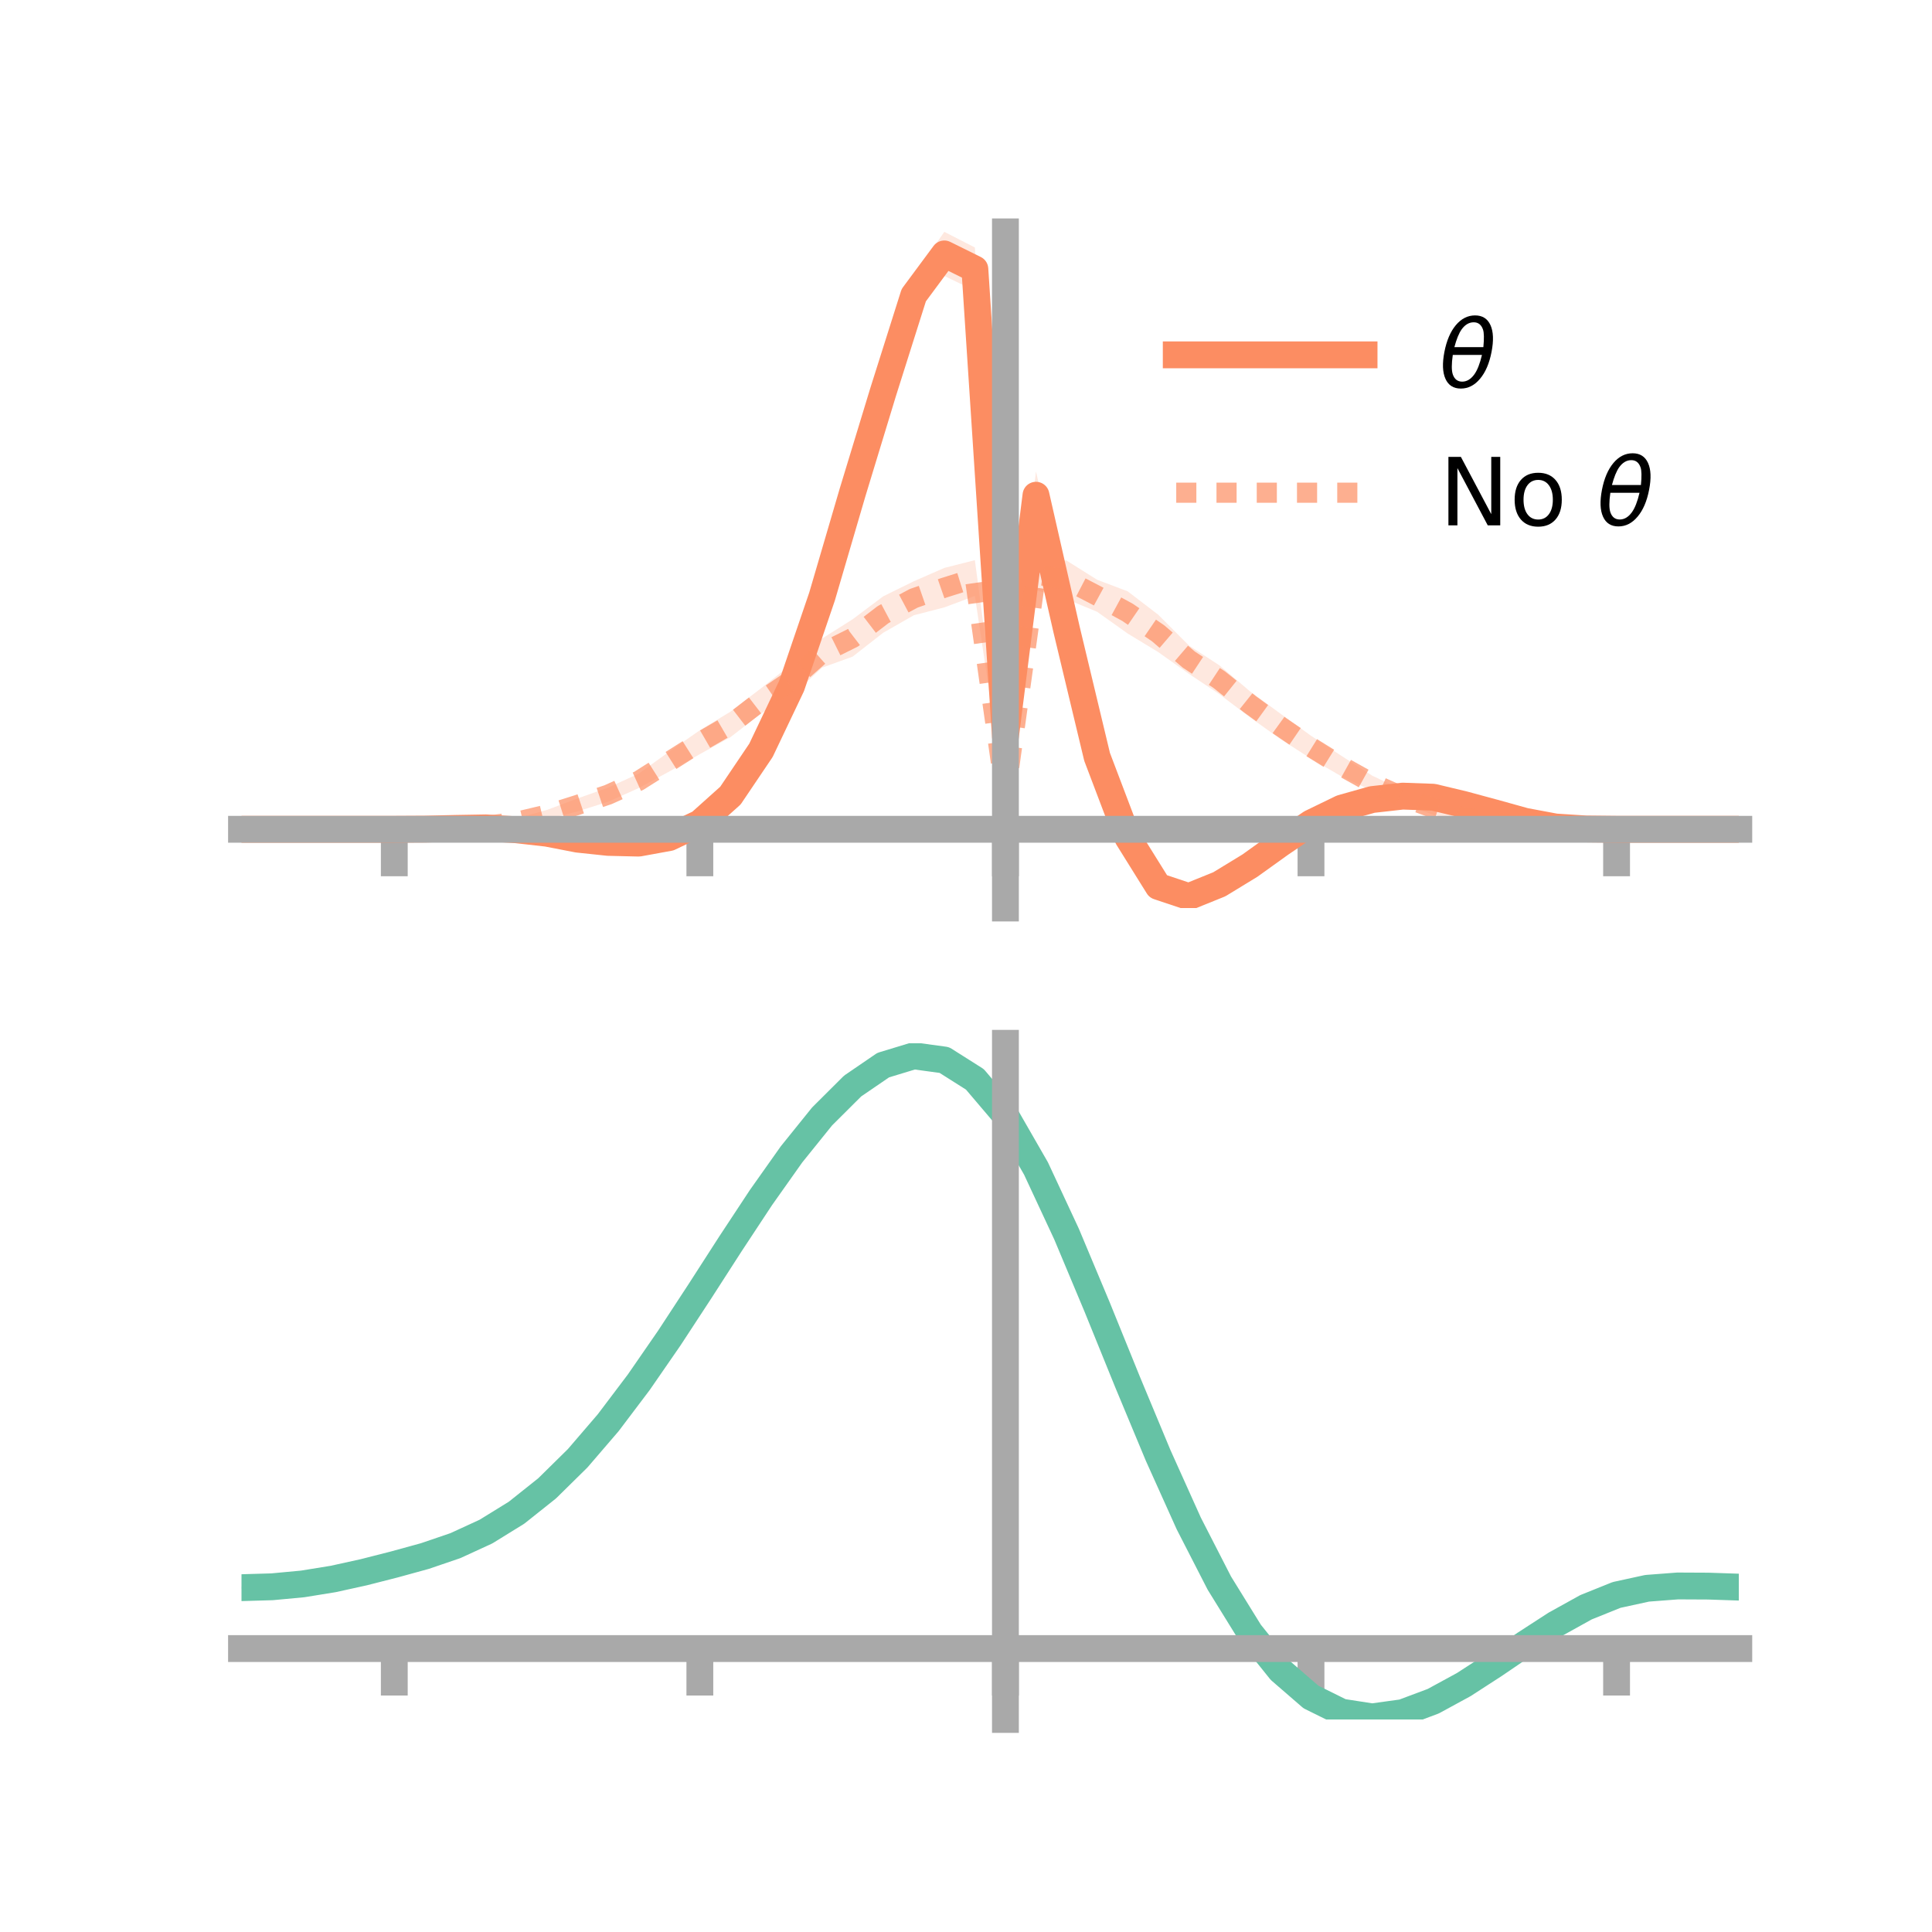 <?xml version="1.0" encoding="utf-8" standalone="no"?>
<!DOCTYPE svg PUBLIC "-//W3C//DTD SVG 1.1//EN"
  "http://www.w3.org/Graphics/SVG/1.1/DTD/svg11.dtd">
<!-- Created with matplotlib (https://matplotlib.org/) -->
<svg height="144pt" version="1.1" viewBox="0 0 144 144" width="144pt" xmlns="http://www.w3.org/2000/svg" xmlns:xlink="http://www.w3.org/1999/xlink">
 <defs>
  <style type="text/css">*{stroke-linecap:butt;stroke-linejoin:round;}</style>
 </defs>
 <g id="figure_1">
  <g id="patch_1">
   <path d="M 0 144 
L 144 144 
L 144 0 
L 0 0 
z
" style="fill:none;"/>
  </g>
  <g id="axes_1">
   <g id="patch_2">
    <path d="M 18 67.68 
L 129.6 67.68 
L 129.6 17.28 
L 18 17.28 
z
" style="fill:none;"/>
   </g>
   <g id="PolyCollection_1">
    <path clip-path="url(#p71177f54df)" d="M 18 61.809 
L 18 61.809 
L 20.278 61.809 
L 22.555 61.809 
L 24.833 61.809 
L 27.11 61.809 
L 29.388 61.809 
L 31.665 61.764 
L 33.943 61.628 
L 36.22 61.522 
L 38.498 61.658 
L 40.776 61.843 
L 43.053 62.26 
L 45.331 62.441 
L 47.608 62.539 
L 49.886 62.086 
L 52.163 60.964 
L 54.441 58.791 
L 56.718 55.302 
L 58.996 50.429 
L 61.273 43.397 
L 63.551 35.446 
L 65.829 27.78 
L 68.106 20.533 
L 70.384 17.28 
L 72.661 18.446 
L 74.939 54.442 
L 77.216 35.135 
L 79.494 45.172 
L 81.771 55.034 
L 84.049 61.21 
L 86.327 65.067 
L 88.604 65.979 
L 90.882 65.167 
L 93.159 63.915 
L 95.437 62.46 
L 97.714 60.943 
L 99.992 59.861 
L 102.269 59.261 
L 104.547 58.979 
L 106.824 59.02 
L 109.102 59.661 
L 111.38 60.326 
L 113.657 60.974 
L 115.935 61.524 
L 118.212 61.745 
L 120.49 61.809 
L 122.767 61.809 
L 125.045 61.809 
L 127.322 61.809 
L 129.6 61.809 
L 129.6 61.809 
L 129.6 61.809 
L 127.322 61.809 
L 125.045 61.809 
L 122.767 61.809 
L 120.49 61.809 
L 118.212 61.825 
L 115.935 61.754 
L 113.657 61.451 
L 111.38 60.834 
L 109.102 60.267 
L 106.824 59.819 
L 104.547 59.697 
L 102.269 59.927 
L 99.992 60.609 
L 97.714 61.739 
L 95.437 63.312 
L 93.159 65.125 
L 90.882 66.652 
L 88.604 67.68 
L 86.327 67.069 
L 84.049 63.616 
L 81.771 57.791 
L 79.494 48.655 
L 77.216 38.687 
L 74.939 55.355 
L 72.661 21.661 
L 70.384 20.571 
L 68.106 23.472 
L 65.829 30.627 
L 63.551 37.918 
L 61.273 45.514 
L 58.996 51.848 
L 56.718 56.548 
L 54.441 59.809 
L 52.163 61.717 
L 49.886 62.769 
L 47.608 63.144 
L 45.331 63.135 
L 43.053 62.834 
L 40.776 62.369 
L 38.498 62.038 
L 36.22 61.885 
L 33.943 61.859 
L 31.665 61.83 
L 29.388 61.809 
L 27.11 61.809 
L 24.833 61.809 
L 22.555 61.809 
L 20.278 61.809 
L 18 61.809 
z
" style="fill:#fc8d62;fill-opacity:0.2;"/>
   </g>
   <g id="PolyCollection_2">
    <path clip-path="url(#p71177f54df)" d="M 18 61.809 
L 18 61.809 
L 20.278 61.809 
L 22.555 61.809 
L 24.833 61.809 
L 27.11 61.809 
L 29.388 61.809 
L 31.665 61.76 
L 33.943 61.616 
L 36.22 61.415 
L 38.498 61.004 
L 40.776 60.363 
L 43.053 59.509 
L 45.331 58.702 
L 47.608 57.662 
L 49.886 56.017 
L 52.163 54.429 
L 54.441 53.047 
L 56.718 51.305 
L 58.996 49.505 
L 61.273 47.594 
L 63.551 46.157 
L 65.829 44.447 
L 68.106 43.325 
L 70.384 42.33 
L 72.661 41.751 
L 74.939 58.847 
L 77.216 41.636 
L 79.494 41.78 
L 81.771 43.211 
L 84.049 44.074 
L 86.327 45.816 
L 88.604 48.104 
L 90.882 49.587 
L 93.159 51.521 
L 95.437 53.193 
L 97.714 54.838 
L 99.992 56.341 
L 102.269 57.808 
L 104.547 58.894 
L 106.824 59.729 
L 109.102 60.595 
L 111.38 60.999 
L 113.657 61.447 
L 115.935 61.684 
L 118.212 61.773 
L 120.49 61.809 
L 122.767 61.809 
L 125.045 61.809 
L 127.322 61.809 
L 129.6 61.809 
L 129.6 61.809 
L 129.6 61.809 
L 127.322 61.809 
L 125.045 61.809 
L 122.767 61.809 
L 120.49 61.809 
L 118.212 61.835 
L 115.935 61.83 
L 113.657 61.753 
L 111.38 61.629 
L 109.102 61.261 
L 106.824 60.731 
L 104.547 59.892 
L 102.269 58.941 
L 99.992 57.872 
L 97.714 56.548 
L 95.437 55.087 
L 93.159 53.458 
L 90.882 51.739 
L 88.604 50.216 
L 86.327 48.602 
L 84.049 47.219 
L 81.771 45.597 
L 79.494 44.661 
L 77.216 43.983 
L 74.939 59.572 
L 72.661 44.421 
L 70.384 45.271 
L 68.106 45.86 
L 65.829 47.162 
L 63.551 48.94 
L 61.273 49.764 
L 58.996 51.883 
L 56.718 53.177 
L 54.441 54.946 
L 52.163 56.21 
L 49.886 57.503 
L 47.608 58.738 
L 45.331 59.756 
L 43.053 60.476 
L 40.776 61.062 
L 38.498 61.502 
L 36.22 61.714 
L 33.943 61.824 
L 31.665 61.827 
L 29.388 61.809 
L 27.11 61.809 
L 24.833 61.809 
L 22.555 61.809 
L 20.278 61.809 
L 18 61.809 
z
" style="fill:#fc8d62;fill-opacity:0.2;"/>
   </g>
   <g id="matplotlib.axis_1">
    <g id="xtick_1">
     <g id="line2d_1">
      <defs>
       <path d="M 0 0 
L 0 3.5 
" id="mb30ff8149c" style="stroke:#a9a9a9;stroke-width:2;"/>
      </defs>
      <g>
       <use style="fill:#a9a9a9;stroke:#a9a9a9;stroke-width:2;" x="29.388" xlink:href="#mb30ff8149c" y="61.809"/>
      </g>
     </g>
    </g>
    <g id="xtick_2">
     <g id="line2d_2">
      <g>
       <use style="fill:#a9a9a9;stroke:#a9a9a9;stroke-width:2;" x="52.163" xlink:href="#mb30ff8149c" y="61.809"/>
      </g>
     </g>
    </g>
    <g id="xtick_3">
     <g id="line2d_3">
      <g>
       <use style="fill:#a9a9a9;stroke:#a9a9a9;stroke-width:2;" x="74.939" xlink:href="#mb30ff8149c" y="61.809"/>
      </g>
     </g>
    </g>
    <g id="xtick_4">
     <g id="line2d_4">
      <g>
       <use style="fill:#a9a9a9;stroke:#a9a9a9;stroke-width:2;" x="97.714" xlink:href="#mb30ff8149c" y="61.809"/>
      </g>
     </g>
    </g>
    <g id="xtick_5">
     <g id="line2d_5">
      <g>
       <use style="fill:#a9a9a9;stroke:#a9a9a9;stroke-width:2;" x="120.49" xlink:href="#mb30ff8149c" y="61.809"/>
      </g>
     </g>
    </g>
   </g>
   <g id="matplotlib.axis_2"/>
   <g id="line2d_6">
    <path clip-path="url(#p71177f54df)" d="M 18 61.809 
L 20.278 61.809 
L 22.555 61.809 
L 24.833 61.809 
L 27.11 61.809 
L 29.388 61.809 
L 31.665 61.797 
L 33.943 61.744 
L 36.22 61.704 
L 38.498 61.848 
L 40.776 62.106 
L 43.053 62.547 
L 45.331 62.788 
L 47.608 62.842 
L 49.886 62.427 
L 52.163 61.341 
L 54.441 59.3 
L 56.718 55.925 
L 58.996 51.138 
L 61.273 44.455 
L 63.551 36.682 
L 65.829 29.203 
L 68.106 22.002 
L 70.384 18.926 
L 72.661 20.053 
L 74.939 54.899 
L 77.216 36.911 
L 79.494 46.913 
L 81.771 56.413 
L 84.049 62.413 
L 86.327 66.068 
L 88.604 66.83 
L 90.882 65.909 
L 93.159 64.52 
L 95.437 62.886 
L 97.714 61.341 
L 99.992 60.235 
L 102.269 59.594 
L 104.547 59.338 
L 106.824 59.419 
L 109.102 59.964 
L 111.38 60.58 
L 113.657 61.213 
L 115.935 61.639 
L 118.212 61.785 
L 120.49 61.809 
L 122.767 61.809 
L 125.045 61.809 
L 127.322 61.809 
L 129.6 61.809 
" style="fill:none;stroke:#fc8d62;stroke-linecap:square;stroke-width:2;"/>
   </g>
   <g id="line2d_7">
    <path clip-path="url(#p71177f54df)" d="M 18 61.809 
L 20.278 61.809 
L 22.555 61.809 
L 24.833 61.809 
L 27.11 61.809 
L 29.388 61.809 
L 31.665 61.794 
L 33.943 61.72 
L 36.22 61.564 
L 38.498 61.253 
L 40.776 60.713 
L 43.053 59.993 
L 45.331 59.229 
L 47.608 58.2 
L 49.886 56.76 
L 52.163 55.319 
L 54.441 53.996 
L 56.718 52.241 
L 58.996 50.694 
L 61.273 48.679 
L 63.551 47.548 
L 65.829 45.804 
L 68.106 44.592 
L 70.384 43.801 
L 72.661 43.086 
L 74.939 59.209 
L 77.216 42.809 
L 79.494 43.221 
L 81.771 44.404 
L 84.049 45.646 
L 86.327 47.209 
L 88.604 49.16 
L 90.882 50.663 
L 93.159 52.49 
L 95.437 54.14 
L 97.714 55.693 
L 99.992 57.107 
L 102.269 58.374 
L 104.547 59.393 
L 106.824 60.23 
L 109.102 60.928 
L 111.38 61.314 
L 113.657 61.6 
L 115.935 61.757 
L 118.212 61.804 
L 120.49 61.809 
L 122.767 61.809 
L 125.045 61.809 
L 127.322 61.809 
L 129.6 61.809 
" style="fill:none;stroke:#fc8d62;stroke-dasharray:1.5,1.5;stroke-dashoffset:0;stroke-opacity:0.7;stroke-width:1.5;"/>
   </g>
   <g id="patch_3">
    <path d="M 74.939 67.68 
L 74.939 17.28 
" style="fill:none;stroke:#a9a9a9;stroke-linecap:square;stroke-linejoin:miter;stroke-width:2;"/>
   </g>
   <g id="patch_4">
    <path d="M 129.6 67.68 
L 129.6 17.28 
" style="fill:none;"/>
   </g>
   <g id="patch_5">
    <path d="M 18 61.809 
L 129.6 61.809 
" style="fill:none;stroke:#a9a9a9;stroke-linecap:square;stroke-linejoin:miter;stroke-width:2;"/>
   </g>
   <g id="patch_6">
    <path d="M 18 17.28 
L 129.6 17.28 
" style="fill:none;"/>
   </g>
   <g id="legend_1">
    <g id="line2d_8">
     <path d="M 87.67 26.449 
L 101.67 26.449 
" style="fill:none;stroke:#fc8d62;stroke-linecap:square;stroke-width:2;"/>
    </g>
    <g id="line2d_9"/>
    <g id="text_1">
     <!-- $\theta$ -->
     <g transform="translate(107.27 28.899)scale(0.07 -0.07)">
      <defs>
       <path d="M 45.516 34.672 
L 14.453 34.672 
Q 12.359 20.062 14.5 13.875 
Q 17.188 6.25 24.469 6.25 
Q 31.781 6.25 37.359 13.922 
Q 42.234 20.656 45.516 34.672 
z
M 47.016 42.969 
Q 48.344 56.844 46.625 61.719 
Q 43.953 69.438 36.766 69.438 
Q 29.297 69.438 23.828 61.812 
Q 19.531 55.672 16.156 42.969 
z
M 38.188 76.766 
Q 49.906 76.766 54.594 66.406 
Q 59.281 56.109 55.719 37.844 
Q 52.203 19.625 43.453 9.281 
Q 34.766 -1.125 23.047 -1.125 
Q 11.281 -1.125 6.641 9.281 
Q 2 19.625 5.516 37.844 
Q 9.078 56.109 17.719 66.406 
Q 26.422 76.766 38.188 76.766 
z
" id="DejaVuSans-Oblique-952"/>
      </defs>
      <use transform="translate(0 0.234)" xlink:href="#DejaVuSans-Oblique-952"/>
     </g>
    </g>
    <g id="line2d_10">
     <path d="M 87.67 36.724 
L 101.67 36.724 
" style="fill:none;stroke:#fc8d62;stroke-dasharray:1.5,1.5;stroke-dashoffset:0;stroke-opacity:0.7;stroke-width:1.5;"/>
    </g>
    <g id="line2d_11"/>
    <g id="text_2">
     <!-- No $\theta$ -->
     <g transform="translate(107.27 39.174)scale(0.07 -0.07)">
      <defs>
       <path d="M 9.812 72.906 
L 23.094 72.906 
L 55.422 11.922 
L 55.422 72.906 
L 64.984 72.906 
L 64.984 0 
L 51.703 0 
L 19.391 60.984 
L 19.391 0 
L 9.812 0 
z
" id="DejaVuSans-78"/>
       <path d="M 30.609 48.391 
Q 23.391 48.391 19.188 42.75 
Q 14.984 37.109 14.984 27.297 
Q 14.984 17.484 19.156 11.844 
Q 23.344 6.203 30.609 6.203 
Q 37.797 6.203 41.984 11.859 
Q 46.188 17.531 46.188 27.297 
Q 46.188 37.016 41.984 42.703 
Q 37.797 48.391 30.609 48.391 
z
M 30.609 56 
Q 42.328 56 49.016 48.375 
Q 55.719 40.766 55.719 27.297 
Q 55.719 13.875 49.016 6.219 
Q 42.328 -1.422 30.609 -1.422 
Q 18.844 -1.422 12.172 6.219 
Q 5.516 13.875 5.516 27.297 
Q 5.516 40.766 12.172 48.375 
Q 18.844 56 30.609 56 
z
" id="DejaVuSans-111"/>
       <path id="DejaVuSans-32"/>
      </defs>
      <use transform="translate(0 0.234)" xlink:href="#DejaVuSans-78"/>
      <use transform="translate(74.805 0.234)" xlink:href="#DejaVuSans-111"/>
      <use transform="translate(135.986 0.234)" xlink:href="#DejaVuSans-32"/>
      <use transform="translate(167.773 0.234)" xlink:href="#DejaVuSans-Oblique-952"/>
     </g>
    </g>
   </g>
  </g>
  <g id="axes_2">
   <g id="patch_7">
    <path d="M 18 128.16 
L 129.6 128.16 
L 129.6 77.76 
L 18 77.76 
z
" style="fill:none;"/>
   </g>
   <g id="PolyCollection_3">
    <path clip-path="url(#pdc5d697651)" d="M 18 118.412 
L 18 118.259 
L 20.278 118.195 
L 22.555 117.976 
L 24.833 117.596 
L 27.11 117.079 
L 29.388 116.48 
L 31.665 115.838 
L 33.943 115.045 
L 36.22 113.98 
L 38.498 112.553 
L 40.776 110.708 
L 43.053 108.426 
L 45.331 105.721 
L 47.608 102.643 
L 49.886 99.271 
L 52.163 95.711 
L 54.441 92.092 
L 56.718 88.558 
L 58.996 85.265 
L 61.273 82.377 
L 63.551 80.057 
L 65.829 78.468 
L 68.106 77.76 
L 70.384 78.075 
L 72.661 79.542 
L 74.939 82.265 
L 77.216 86.285 
L 79.494 91.249 
L 81.771 96.764 
L 84.049 102.463 
L 86.327 108.018 
L 88.604 113.159 
L 90.882 117.674 
L 93.159 121.413 
L 95.437 124.29 
L 97.714 126.281 
L 99.992 127.415 
L 102.269 127.772 
L 104.547 127.462 
L 106.824 126.62 
L 109.102 125.394 
L 111.38 123.938 
L 113.657 122.406 
L 115.935 120.943 
L 118.212 119.689 
L 120.49 118.774 
L 122.767 118.279 
L 125.045 118.109 
L 127.322 118.128 
L 129.6 118.212 
L 129.6 118.378 
L 129.6 118.378 
L 127.322 118.311 
L 125.045 118.306 
L 122.767 118.485 
L 120.49 118.982 
L 118.212 119.901 
L 115.935 121.17 
L 113.657 122.661 
L 111.38 124.23 
L 109.102 125.722 
L 106.824 126.978 
L 104.547 127.84 
L 102.269 128.16 
L 99.992 127.81 
L 97.714 126.691 
L 95.437 124.742 
L 93.159 121.94 
L 90.882 118.314 
L 88.604 113.943 
L 86.327 108.966 
L 84.049 103.585 
L 81.771 98.061 
L 79.494 92.71 
L 77.216 87.893 
L 74.939 83.993 
L 72.661 81.356 
L 70.384 79.938 
L 68.106 79.631 
L 65.829 80.309 
L 63.551 81.832 
L 61.273 84.052 
L 58.996 86.814 
L 56.718 89.96 
L 54.441 93.334 
L 52.163 96.79 
L 49.886 100.19 
L 47.608 103.414 
L 45.331 106.363 
L 43.053 108.962 
L 40.776 111.163 
L 38.498 112.948 
L 36.22 114.331 
L 33.943 115.361 
L 31.665 116.122 
L 29.388 116.731 
L 27.11 117.296 
L 24.833 117.781 
L 22.555 118.137 
L 20.278 118.344 
L 18 118.412 
z
" style="fill:#66c2a5;fill-opacity:0.2;"/>
   </g>
   <g id="matplotlib.axis_3">
    <g id="xtick_6">
     <g id="line2d_12">
      <g>
       <use style="fill:#a9a9a9;stroke:#a9a9a9;stroke-width:2;" x="29.388" xlink:href="#mb30ff8149c" y="122.875"/>
      </g>
     </g>
    </g>
    <g id="xtick_7">
     <g id="line2d_13">
      <g>
       <use style="fill:#a9a9a9;stroke:#a9a9a9;stroke-width:2;" x="52.163" xlink:href="#mb30ff8149c" y="122.875"/>
      </g>
     </g>
    </g>
    <g id="xtick_8">
     <g id="line2d_14">
      <g>
       <use style="fill:#a9a9a9;stroke:#a9a9a9;stroke-width:2;" x="74.939" xlink:href="#mb30ff8149c" y="122.875"/>
      </g>
     </g>
    </g>
    <g id="xtick_9">
     <g id="line2d_15">
      <g>
       <use style="fill:#a9a9a9;stroke:#a9a9a9;stroke-width:2;" x="97.714" xlink:href="#mb30ff8149c" y="122.875"/>
      </g>
     </g>
    </g>
    <g id="xtick_10">
     <g id="line2d_16">
      <g>
       <use style="fill:#a9a9a9;stroke:#a9a9a9;stroke-width:2;" x="120.49" xlink:href="#mb30ff8149c" y="122.875"/>
      </g>
     </g>
    </g>
   </g>
   <g id="matplotlib.axis_4"/>
   <g id="line2d_17">
    <path clip-path="url(#pdc5d697651)" d="M 18 118.336 
L 20.278 118.27 
L 22.555 118.057 
L 24.833 117.688 
L 27.11 117.187 
L 29.388 116.606 
L 31.665 115.98 
L 33.943 115.203 
L 36.22 114.156 
L 38.498 112.75 
L 40.776 110.936 
L 43.053 108.694 
L 45.331 106.042 
L 47.608 103.028 
L 49.886 99.73 
L 52.163 96.251 
L 54.441 92.713 
L 56.718 89.259 
L 58.996 86.039 
L 61.273 83.214 
L 63.551 80.945 
L 65.829 79.388 
L 68.106 78.696 
L 70.384 79.007 
L 72.661 80.449 
L 74.939 83.129 
L 77.216 87.089 
L 79.494 91.979 
L 81.771 97.412 
L 84.049 103.024 
L 86.327 108.492 
L 88.604 113.551 
L 90.882 117.994 
L 93.159 121.677 
L 95.437 124.516 
L 97.714 126.486 
L 99.992 127.613 
L 102.269 127.966 
L 104.547 127.651 
L 106.824 126.799 
L 109.102 125.558 
L 111.38 124.084 
L 113.657 122.533 
L 115.935 121.057 
L 118.212 119.795 
L 120.49 118.878 
L 122.767 118.382 
L 125.045 118.208 
L 127.322 118.219 
L 129.6 118.295 
" style="fill:none;stroke:#66c2a5;stroke-linecap:square;stroke-width:2;"/>
   </g>
   <g id="patch_8">
    <path d="M 74.939 128.16 
L 74.939 77.76 
" style="fill:none;stroke:#a9a9a9;stroke-linecap:square;stroke-linejoin:miter;stroke-width:2;"/>
   </g>
   <g id="patch_9">
    <path d="M 129.6 128.16 
L 129.6 77.76 
" style="fill:none;"/>
   </g>
   <g id="patch_10">
    <path d="M 18 122.875 
L 129.6 122.875 
" style="fill:none;stroke:#a9a9a9;stroke-linecap:square;stroke-linejoin:miter;stroke-width:2;"/>
   </g>
   <g id="patch_11">
    <path d="M 18 77.76 
L 129.6 77.76 
" style="fill:none;"/>
   </g>
  </g>
 </g>
 <defs>
  <clipPath id="p71177f54df">
   <rect height="50.4" width="111.6" x="18" y="17.28"/>
  </clipPath>
  <clipPath id="pdc5d697651">
   <rect height="50.4" width="111.6" x="18" y="77.76"/>
  </clipPath>
 </defs>
</svg>
